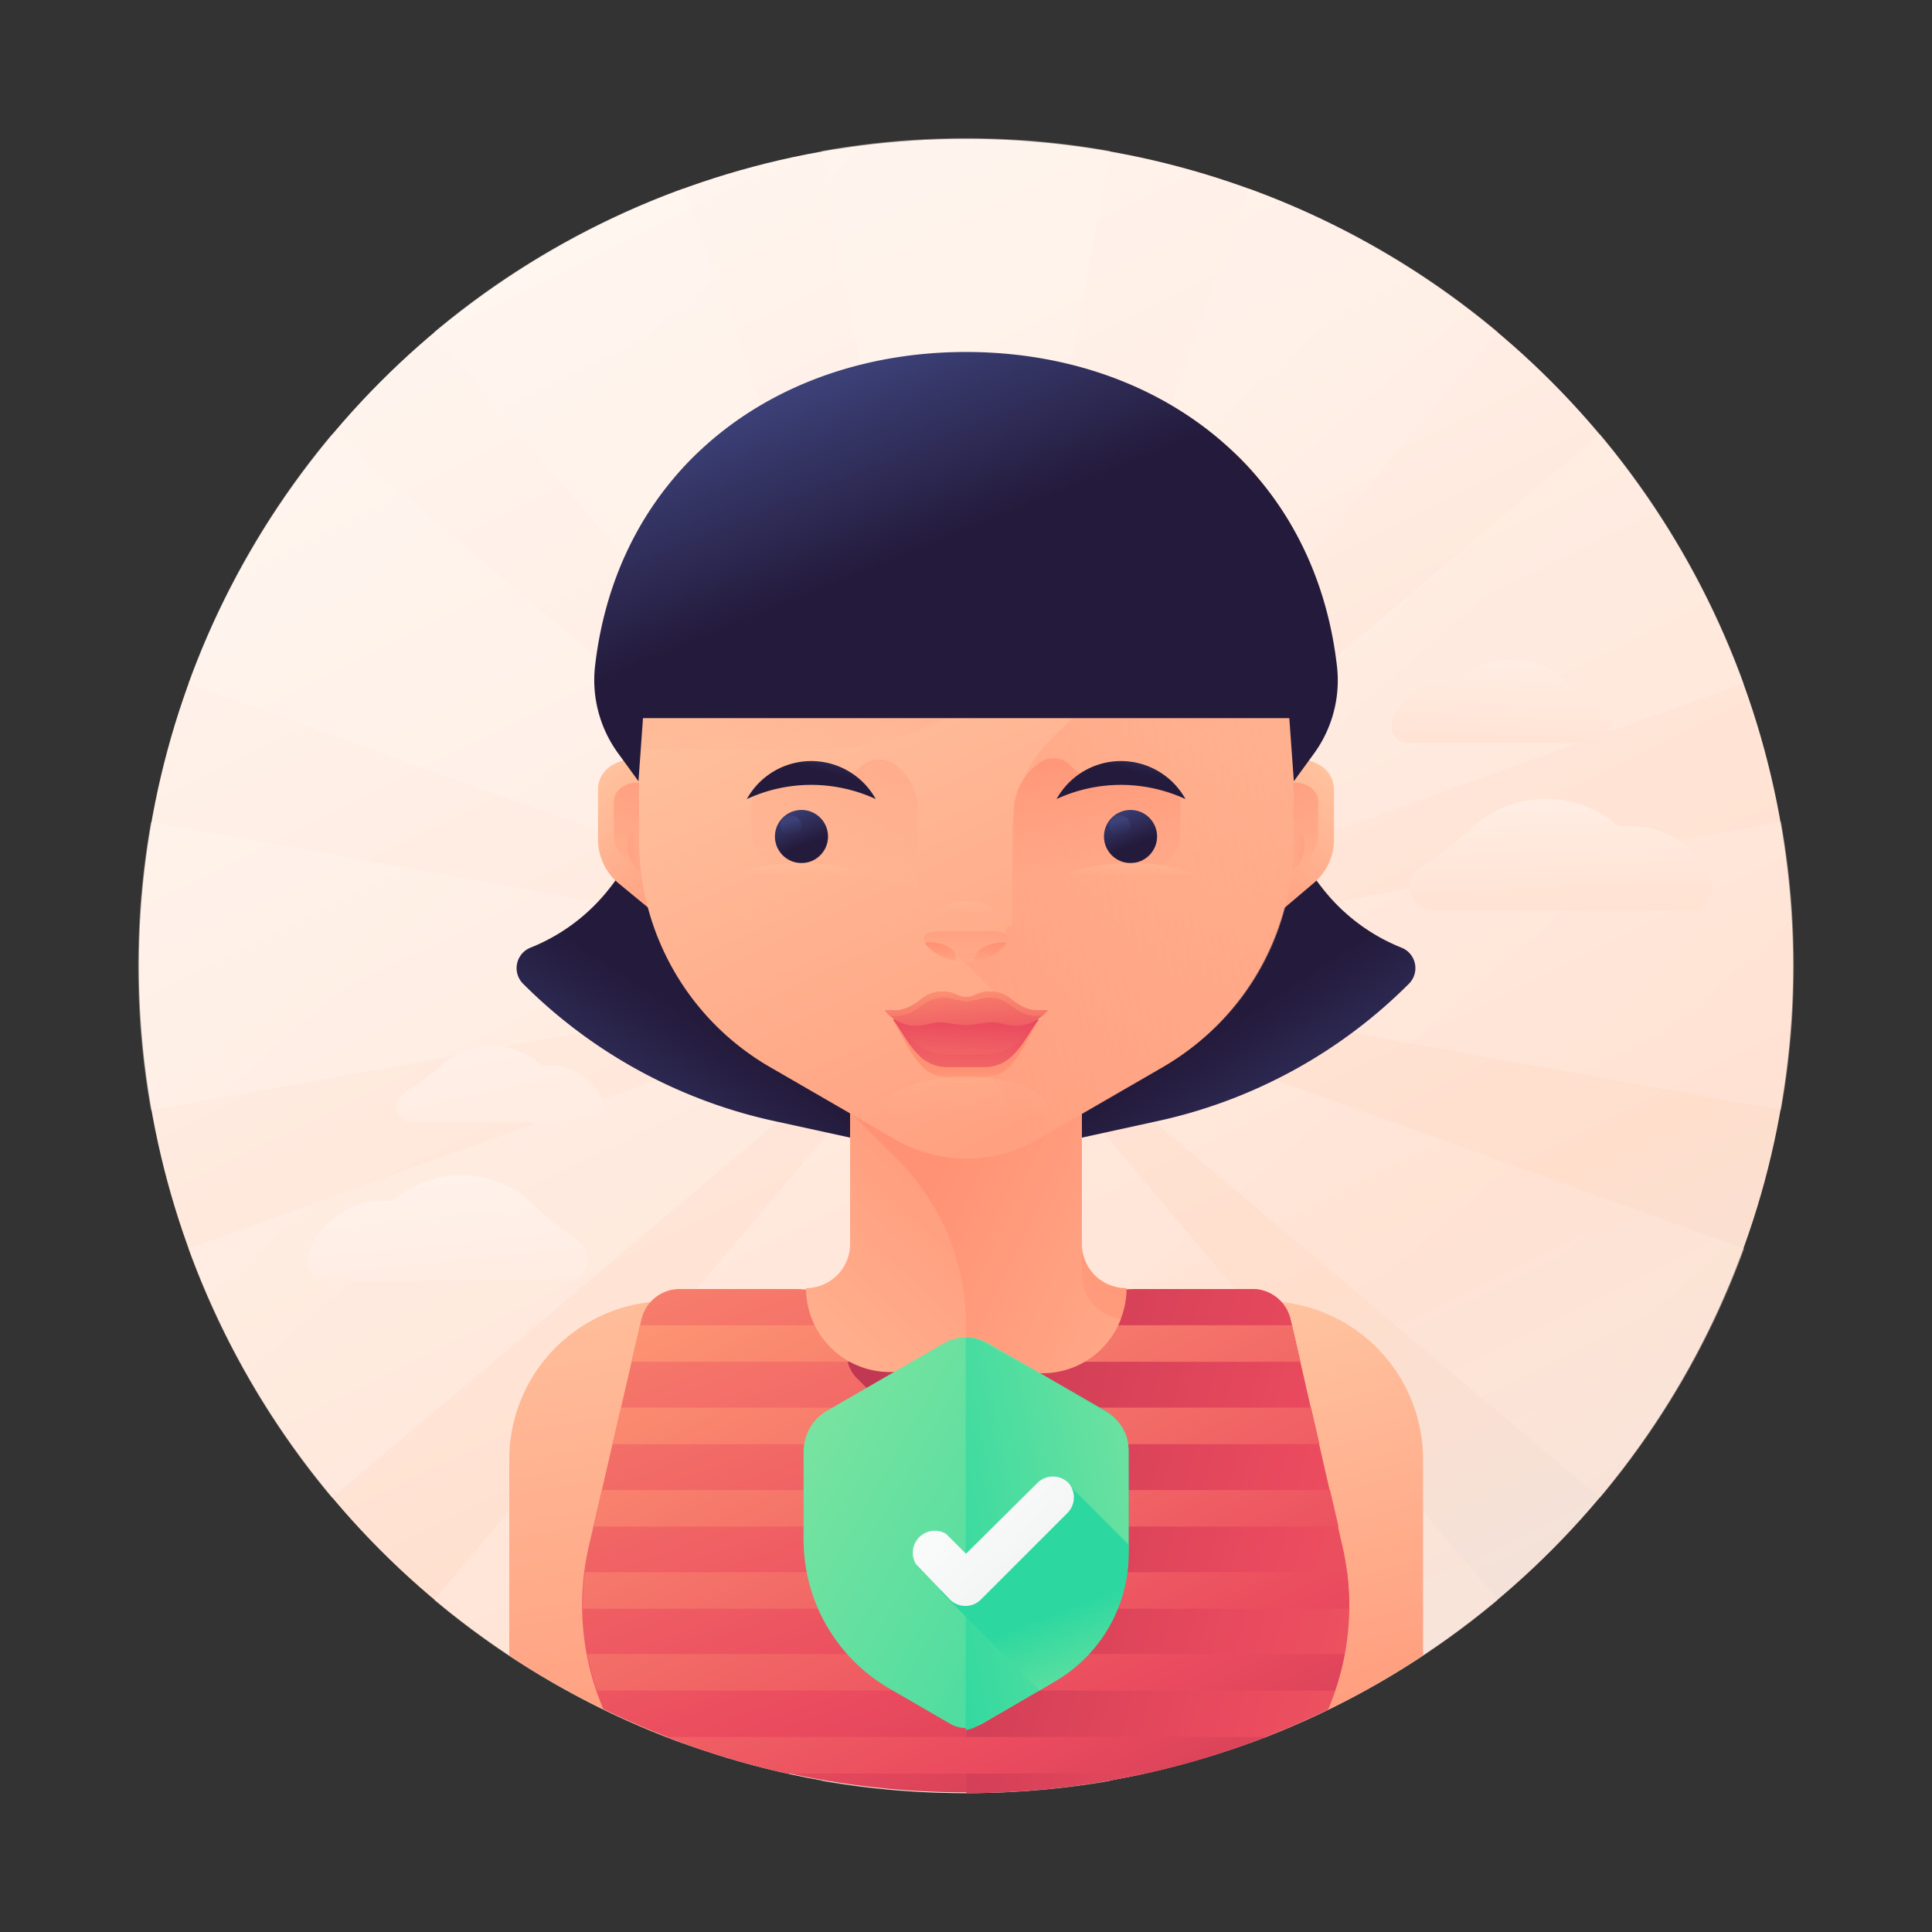 <svg xmlns="http://www.w3.org/2000/svg" xmlns:xlink="http://www.w3.org/1999/xlink" viewBox="0 0 64 64"><rect x="0" y="0" width="64" height="64" fill="#333333" stroke="none"/><defs><style>.cls-1{isolation:isolate;}.cls-2{fill:url(#linear-gradient);}.cls-3{opacity:0.41;mix-blend-mode:multiply;}.cls-4{fill:url(#linear-gradient-2);}.cls-5{fill:url(#linear-gradient-3);}.cls-6{fill:url(#linear-gradient-4);}.cls-7{fill:url(#linear-gradient-5);}.cls-8{fill:url(#linear-gradient-6);}.cls-9{fill:url(#linear-gradient-7);}.cls-10{fill:url(#linear-gradient-8);}.cls-11{fill:url(#linear-gradient-9);}.cls-12{fill:url(#linear-gradient-10);}.cls-13{fill:url(#linear-gradient-11);}.cls-14{fill:url(#linear-gradient-12);}.cls-15{fill:url(#linear-gradient-13);}.cls-16{fill:url(#linear-gradient-14);}.cls-17{fill:url(#linear-gradient-15);}.cls-18{fill:url(#linear-gradient-16);}.cls-19{fill:url(#linear-gradient-17);}.cls-20{fill:url(#linear-gradient-18);}.cls-21{fill:url(#linear-gradient-19);}.cls-22{fill:url(#linear-gradient-20);}.cls-23{fill:url(#linear-gradient-21);}.cls-24{fill:url(#linear-gradient-22);}.cls-25{fill:url(#linear-gradient-23);}.cls-26{fill:url(#linear-gradient-24);}.cls-27{fill:url(#linear-gradient-25);}.cls-28{fill:url(#linear-gradient-26);}.cls-29{fill:url(#linear-gradient-27);}.cls-30{fill:url(#linear-gradient-28);}.cls-31{fill:url(#linear-gradient-29);}.cls-32{fill:url(#linear-gradient-30);}.cls-33{fill:url(#linear-gradient-31);}.cls-34{fill:url(#linear-gradient-32);}.cls-35{fill:url(#linear-gradient-33);}.cls-36{fill:url(#linear-gradient-34);}.cls-37{fill:url(#linear-gradient-35);}.cls-38{fill:url(#linear-gradient-36);}.cls-39{fill:url(#linear-gradient-37);}.cls-40{fill:url(#linear-gradient-38);}.cls-41{fill:url(#linear-gradient-39);}.cls-42{fill:url(#linear-gradient-40);}.cls-43{fill:url(#linear-gradient-41);}.cls-44{fill:url(#linear-gradient-42);}.cls-45{fill:url(#linear-gradient-43);}.cls-46{fill:url(#linear-gradient-44);}.cls-47{fill:url(#linear-gradient-45);}.cls-48{fill:url(#linear-gradient-46);}.cls-49{fill:url(#linear-gradient-47);}.cls-50{fill:url(#linear-gradient-48);}.cls-51{fill:url(#linear-gradient-49);}.cls-52{fill:url(#linear-gradient-50);}.cls-53{fill:url(#linear-gradient-51);}.cls-54{fill:url(#linear-gradient-52);}.cls-55{fill:url(#linear-gradient-53);}.cls-56{fill:url(#linear-gradient-54);}.cls-57{fill:url(#linear-gradient-55);}.cls-58{fill:url(#linear-gradient-56);}.cls-59{fill:url(#linear-gradient-57);}.cls-60{fill:url(#linear-gradient-58);}.cls-61{fill:url(#linear-gradient-59);}.cls-62{fill:url(#linear-gradient-60);}.cls-63{fill:url(#linear-gradient-61);}.cls-64{fill:url(#linear-gradient-62);}.cls-65{fill:url(#linear-gradient-63);}.cls-66{fill:url(#linear-gradient-64);}.cls-67{fill:url(#linear-gradient-65);}.cls-68{fill:url(#linear-gradient-66);}.cls-69{fill:url(#linear-gradient-67);}.cls-70{fill:url(#linear-gradient-68);}.cls-71{fill:url(#linear-gradient-69);}.cls-72{fill:url(#linear-gradient-70);}.cls-73{fill:url(#linear-gradient-71);}</style><linearGradient id="linear-gradient" x1="16.93" y1="1.62" x2="49.26" y2="66.78" gradientUnits="userSpaceOnUse"><stop offset="0" stop-color="#fff8f2"/><stop offset="0.29" stop-color="#ffeee5"/><stop offset="0.67" stop-color="#ffdecc"/><stop offset="0.99" stop-color="#e8e6e6"/></linearGradient><linearGradient id="linear-gradient-2" x1="20.54" y1="2.33" x2="89.04" y2="81.17" gradientUnits="userSpaceOnUse"><stop offset="0" stop-color="#fff8f2"/><stop offset="0.36" stop-color="#ffeee5"/><stop offset="0.76" stop-color="#ffdecc"/></linearGradient><linearGradient id="linear-gradient-3" x1="4.22" y1="16.51" x2="72.72" y2="95.34" xlink:href="#linear-gradient-2"/><linearGradient id="linear-gradient-4" x1="16.12" y1="6.16" x2="84.62" y2="85" xlink:href="#linear-gradient-2"/><linearGradient id="linear-gradient-5" x1="8.63" y1="12.67" x2="77.13" y2="91.51" xlink:href="#linear-gradient-2"/><linearGradient id="linear-gradient-6" x1="7.3" y1="13.83" x2="75.8" y2="92.67" xlink:href="#linear-gradient-2"/><linearGradient id="linear-gradient-7" x1="17.46" y1="5" x2="85.96" y2="83.84" xlink:href="#linear-gradient-2"/><linearGradient id="linear-gradient-8" x1="3.38" y1="17.24" x2="71.88" y2="96.08" xlink:href="#linear-gradient-2"/><linearGradient id="linear-gradient-9" x1="21.38" y1="1.6" x2="89.88" y2="80.43" xlink:href="#linear-gradient-2"/><linearGradient id="linear-gradient-10" x1="1.86" y1="18.56" x2="70.36" y2="97.39" xlink:href="#linear-gradient-2"/><linearGradient id="linear-gradient-11" x1="22.89" y1="0.28" x2="91.39" y2="79.12" xlink:href="#linear-gradient-2"/><linearGradient id="linear-gradient-12" x1="2" y1="18.44" x2="70.5" y2="97.28" xlink:href="#linear-gradient-2"/><linearGradient id="linear-gradient-13" x1="22.76" y1="0.4" x2="91.26" y2="79.23" xlink:href="#linear-gradient-2"/><linearGradient id="linear-gradient-14" x1="16.35" y1="45.52" x2="24.67" y2="32.88" gradientUnits="userSpaceOnUse"><stop offset="0.42" stop-color="#3c4178"/><stop offset="0.89" stop-color="#241b3c"/></linearGradient><linearGradient id="linear-gradient-15" x1="26.87" y1="45.52" x2="35.19" y2="32.88" gradientTransform="matrix(-1, 0, 0, 1, 74.52, 0)" xlink:href="#linear-gradient-14"/><linearGradient id="linear-gradient-16" x1="17.9" y1="36.74" x2="23.07" y2="67.41" gradientUnits="userSpaceOnUse"><stop offset="0" stop-color="#ffcba6"/><stop offset="0.89" stop-color="#ff9274"/></linearGradient><linearGradient id="linear-gradient-17" x1="40.54" y1="40.94" x2="46.96" y2="63.11" xlink:href="#linear-gradient-16"/><linearGradient id="linear-gradient-18" x1="23.24" y1="27.93" x2="37.9" y2="68.04" gradientUnits="userSpaceOnUse"><stop offset="0.1" stop-color="#ff9c74"/><stop offset="0.67" stop-color="#ea4a5e"/><stop offset="1" stop-color="#b2314e"/></linearGradient><linearGradient id="linear-gradient-19" x1="81.16" y1="62.49" x2="22.65" y2="47.39" xlink:href="#linear-gradient-18"/><linearGradient id="linear-gradient-20" x1="27.12" y1="34.77" x2="42.7" y2="66.77" xlink:href="#linear-gradient-18"/><linearGradient id="linear-gradient-21" x1="26.04" y1="35.29" x2="41.63" y2="67.29" xlink:href="#linear-gradient-18"/><linearGradient id="linear-gradient-22" x1="24.97" y1="35.81" x2="40.55" y2="67.81" xlink:href="#linear-gradient-18"/><linearGradient id="linear-gradient-23" x1="23.99" y1="36.3" x2="39.57" y2="68.3" xlink:href="#linear-gradient-18"/><linearGradient id="linear-gradient-24" x1="23.07" y1="36.74" x2="38.65" y2="68.74" xlink:href="#linear-gradient-18"/><linearGradient id="linear-gradient-25" x1="22.1" y1="37.21" x2="37.68" y2="69.21" xlink:href="#linear-gradient-18"/><linearGradient id="linear-gradient-26" x1="20.26" y1="51.9" x2="36.5" y2="35.02" xlink:href="#linear-gradient-16"/><linearGradient id="linear-gradient-27" x1="50.04" y1="47.33" x2="28.9" y2="37.41" xlink:href="#linear-gradient-16"/><linearGradient id="linear-gradient-28" x1="18.93" y1="24.89" x2="24.68" y2="31.5" xlink:href="#linear-gradient-16"/><linearGradient id="linear-gradient-29" x1="17.84" y1="34.22" x2="24.18" y2="21.41" gradientUnits="userSpaceOnUse"><stop offset="0" stop-color="#ffcba6"/><stop offset="0.83" stop-color="#ff9274"/></linearGradient><linearGradient id="linear-gradient-30" x1="22.77" y1="27.8" x2="19.39" y2="28.44" gradientUnits="userSpaceOnUse"><stop offset="0" stop-color="#ffcba6" stop-opacity="0"/><stop offset="0.76" stop-color="#ff9274"/></linearGradient><linearGradient id="linear-gradient-31" x1="39.38" y1="24.89" x2="45.13" y2="31.5" gradientTransform="matrix(-1, 0, 0, 1, 84.45, 0)" xlink:href="#linear-gradient-16"/><linearGradient id="linear-gradient-32" x1="38.29" y1="34.22" x2="44.62" y2="21.41" gradientTransform="matrix(-1, 0, 0, 1, 84.45, 0)" xlink:href="#linear-gradient-29"/><linearGradient id="linear-gradient-33" x1="43.22" y1="27.8" x2="39.84" y2="28.44" gradientTransform="matrix(-1, 0, 0, 1, 84.45, 0)" xlink:href="#linear-gradient-30"/><linearGradient id="linear-gradient-34" x1="27.57" y1="14.57" x2="42.8" y2="46.63" xlink:href="#linear-gradient-16"/><linearGradient id="linear-gradient-35" x1="31.5" y1="30.94" x2="32.89" y2="11.16" xlink:href="#linear-gradient-30"/><linearGradient id="linear-gradient-36" x1="59.03" y1="20.13" x2="9.85" y2="29.42" xlink:href="#linear-gradient-30"/><linearGradient id="linear-gradient-37" x1="26.31" y1="35.01" x2="29.66" y2="17.44" gradientUnits="userSpaceOnUse"><stop offset="0" stop-color="#ffcba6" stop-opacity="0"/><stop offset="0.89" stop-color="#ff9274"/></linearGradient><linearGradient id="linear-gradient-38" x1="25.72" y1="25.65" x2="26.77" y2="28.27" xlink:href="#linear-gradient-14"/><linearGradient id="linear-gradient-39" x1="25.98" y1="26.59" x2="26.39" y2="28.05" xlink:href="#linear-gradient-14"/><linearGradient id="linear-gradient-40" x1="26.55" y1="27.77" x2="26.55" y2="29.75" gradientUnits="userSpaceOnUse"><stop offset="0" stop-color="#ffcba6"/><stop offset="0.62" stop-color="#ffc9a4" stop-opacity="0"/></linearGradient><linearGradient id="linear-gradient-41" x1="37.55" y1="36.91" x2="35.2" y2="19.51" gradientUnits="userSpaceOnUse"><stop offset="0" stop-color="#ffcba6" stop-opacity="0"/><stop offset="0.73" stop-color="#ff9274"/></linearGradient><linearGradient id="linear-gradient-42" x1="35.91" y1="25.65" x2="36.96" y2="28.27" gradientTransform="translate(0.71)" xlink:href="#linear-gradient-14"/><linearGradient id="linear-gradient-43" x1="36.17" y1="26.59" x2="36.58" y2="28.05" gradientTransform="translate(0.71)" xlink:href="#linear-gradient-14"/><linearGradient id="linear-gradient-44" x1="33.22" y1="27.77" x2="33.22" y2="29.02" gradientTransform="matrix(-1, 0, 0, 1, 70.67, 0)" gradientUnits="userSpaceOnUse"><stop offset="0" stop-color="#ffcba6"/><stop offset="1" stop-color="#ffc9a4" stop-opacity="0"/></linearGradient><linearGradient id="linear-gradient-45" x1="32" y1="36.93" x2="32" y2="35.08" xlink:href="#linear-gradient-30"/><linearGradient id="linear-gradient-46" x1="31.74" y1="39.37" x2="32.12" y2="31.15" xlink:href="#linear-gradient-18"/><linearGradient id="linear-gradient-47" x1="31.81" y1="37.88" x2="32.09" y2="31.85" xlink:href="#linear-gradient-18"/><linearGradient id="linear-gradient-48" x1="31.77" y1="31.02" x2="32.31" y2="36.88" xlink:href="#linear-gradient-18"/><linearGradient id="linear-gradient-49" x1="31.9" y1="31.79" x2="32.21" y2="37.19" xlink:href="#linear-gradient-18"/><linearGradient id="linear-gradient-50" x1="32" y1="34.45" x2="32" y2="29.36" xlink:href="#linear-gradient-37"/><linearGradient id="linear-gradient-51" x1="31.18" y1="33.36" x2="31.18" y2="30.99" xlink:href="#linear-gradient-16"/><linearGradient id="linear-gradient-52" x1="32.82" y1="33.36" x2="32.82" y2="30.99" xlink:href="#linear-gradient-16"/><linearGradient id="linear-gradient-53" x1="32" y1="28.23" x2="32" y2="30.85" gradientUnits="userSpaceOnUse"><stop offset="0" stop-color="#ffcba6"/><stop offset="0.78" stop-color="#ffc9a4" stop-opacity="0"/></linearGradient><linearGradient id="linear-gradient-54" x1="25.74" y1="6.81" x2="30.99" y2="19.62" xlink:href="#linear-gradient-14"/><linearGradient id="linear-gradient-55" x1="32" y1="27.35" x2="32" y2="38.08" gradientUnits="userSpaceOnUse"><stop offset="0" stop-color="#ffcba6"/><stop offset="0.9" stop-color="#ffc9a4" stop-opacity="0"/></linearGradient><linearGradient id="linear-gradient-56" x1="33.36" y1="48.6" x2="30.65" y2="46.74" xlink:href="#linear-gradient-14"/><linearGradient id="linear-gradient-57" x1="30.58" y1="45.72" x2="32.36" y2="49.16" xlink:href="#linear-gradient-18"/><linearGradient id="linear-gradient-58" x1="33.36" y1="50.68" x2="30.65" y2="48.83" xlink:href="#linear-gradient-14"/><linearGradient id="linear-gradient-59" x1="30.58" y1="47.8" x2="32.36" y2="51.24" xlink:href="#linear-gradient-18"/><linearGradient id="linear-gradient-60" x1="33.36" y1="52.77" x2="30.65" y2="50.91" xlink:href="#linear-gradient-14"/><linearGradient id="linear-gradient-61" x1="30.58" y1="49.89" x2="32.36" y2="53.32" xlink:href="#linear-gradient-18"/><linearGradient id="linear-gradient-62" x1="27.64" y1="23.37" x2="27.04" y2="25.77" xlink:href="#linear-gradient-14"/><linearGradient id="linear-gradient-63" x1="37.89" y1="23.37" x2="37.3" y2="25.77" xlink:href="#linear-gradient-14"/><linearGradient id="linear-gradient-64" x1="21.12" y1="44.49" x2="41.37" y2="56.1" gradientUnits="userSpaceOnUse"><stop offset="0" stop-color="#95e7a0"/><stop offset="1" stop-color="#2cd8a0"/></linearGradient><linearGradient id="linear-gradient-65" x1="42.78" y1="48.6" x2="29.87" y2="51.19" xlink:href="#linear-gradient-64"/><linearGradient id="linear-gradient-66" x1="36.73" y1="58.26" x2="34.86" y2="53.45" xlink:href="#linear-gradient-64"/><linearGradient id="linear-gradient-67" x1="30.55" y1="47.84" x2="41.84" y2="60.81" gradientUnits="userSpaceOnUse"><stop offset="0" stop-color="#fff"/><stop offset="0.34" stop-color="#f2f4f3"/><stop offset="0.68" stop-color="#e6e6e6"/><stop offset="0.98" stop-color="#cad0d7"/></linearGradient><linearGradient id="linear-gradient-68" x1="14.19" y1="35.1" x2="16.4" y2="57.23" xlink:href="#linear-gradient"/><linearGradient id="linear-gradient-69" x1="14.04" y1="25.42" x2="22.07" y2="60.82" xlink:href="#linear-gradient"/><linearGradient id="linear-gradient-70" x1="51.39" y1="21.9" x2="51.89" y2="36.4" xlink:href="#linear-gradient"/><linearGradient id="linear-gradient-71" x1="50.07" y1="17.83" x2="49.45" y2="30.46" xlink:href="#linear-gradient"/></defs><title>verified woman</title><g class="cls-1"><g id="Layer_3" data-name="Layer 3"><circle class="cls-2" cx="32" cy="32" r="27.4"/><g class="cls-3"><path class="cls-4" d="M32,31.52,36.77,5a27.15,27.15,0,0,0-9.55,0Z"/><path class="cls-5" d="M32,59.4A27.54,27.54,0,0,0,36.77,59L32,32.48,27.23,59A27.54,27.54,0,0,0,32,59.4Z"/><path class="cls-6" d="M31.76,31.58,22.64,6.24A27.36,27.36,0,0,0,14.38,11Z"/><path class="cls-7" d="M32.24,32.42l9.12,25.34A27.36,27.36,0,0,0,49.62,53Z"/><path class="cls-8" d="M6.24,22.64l25.34,9.12L11,14.38A27.36,27.36,0,0,0,6.24,22.64Z"/><path class="cls-9" d="M53,49.62a27.36,27.36,0,0,0,4.78-8.26L32.42,32.24Z"/><path class="cls-10" d="M5,27.23a27.15,27.15,0,0,0,0,9.55L31.52,32Z"/><path class="cls-11" d="M59,36.77a27.15,27.15,0,0,0,0-9.55L32.48,32Z"/><path class="cls-12" d="M11,49.62,31.58,32.24,6.24,41.36A27.36,27.36,0,0,0,11,49.62Z"/><path class="cls-13" d="M32.42,31.76l25.34-9.12A27.36,27.36,0,0,0,53,14.38Z"/><path class="cls-14" d="M22.64,57.76l9.12-25.34L14.38,53A27.36,27.36,0,0,0,22.64,57.76Z"/><path class="cls-15" d="M41.36,6.24,32.24,31.58,49.62,11A27.36,27.36,0,0,0,41.36,6.24Z"/></g></g><g id="Layer_2" data-name="Layer 2"><path class="cls-16" d="M21.52,26l-.18.95a5.67,5.67,0,0,1-1.12,2.44h0a6.28,6.28,0,0,1-2.64,2l0,0a.73.73,0,0,0-.25,1.2h0a16.82,16.82,0,0,0,8.43,4.57L29.6,38,31,34.48"/><path class="cls-17" d="M42.48,26l.18.95a5.67,5.67,0,0,0,1.12,2.44h0a6.28,6.28,0,0,0,2.64,2l0,0a.73.73,0,0,1,.25,1.2h0a16.82,16.82,0,0,1-8.43,4.57L34.4,38,33,34.48"/><path class="cls-18" d="M22.2,43.1h-.1a5.25,5.25,0,0,0-5.23,5.23v6.51a27.29,27.29,0,0,0,6.34,3.11V44.1A1,1,0,0,0,22.2,43.1Z"/><path class="cls-19" d="M41.9,43.1h-.1a1,1,0,0,0-1,1V57.95a27.29,27.29,0,0,0,6.34-3.11V48.33A5.25,5.25,0,0,0,41.9,43.1Z"/><path class="cls-20" d="M42.75,43.7a1.3,1.3,0,0,0-1.27-1H37.73a5.19,5.19,0,0,0-1.1.12l-4.63,1-4.63-1a5.19,5.19,0,0,0-1.1-.12H22.52a1.3,1.3,0,0,0-1.27,1l-1.74,7.5a8.74,8.74,0,0,0,.38,5.18l.09.23a27.43,27.43,0,0,0,24,0l.09-.23a8.74,8.74,0,0,0,.38-5.19Z"/><path class="cls-21" d="M32,59.4a27.28,27.28,0,0,0,12-2.77l.09-.23a8.74,8.74,0,0,0,.38-5.18L42.75,43.7a1.3,1.3,0,0,0-1.27-1H37.73a5.19,5.19,0,0,0-1.1.12l-4.63,1-2.11-.46-1,.32a1.19,1.19,0,0,0-.48,2l3.6,3.6V59.4Z"/><polygon class="cls-22" points="20.92 45.11 43.08 45.11 42.8 43.9 21.2 43.9 20.92 45.11"/><polygon class="cls-23" points="20.29 47.84 43.71 47.84 43.43 46.63 20.57 46.63 20.29 47.84"/><polygon class="cls-24" points="19.66 50.57 44.34 50.57 44.06 49.36 19.94 49.36 19.66 50.57"/><path class="cls-25" d="M19.31,53.29H44.69a8.71,8.71,0,0,0-.07-1.21H19.38A8.71,8.71,0,0,0,19.31,53.29Z"/><path class="cls-26" d="M19.78,56H44.22a8.71,8.71,0,0,0,.32-1.21H19.46A8.71,8.71,0,0,0,19.78,56Z"/><path class="cls-27" d="M26.07,58.75H37.93a27.19,27.19,0,0,0,4-1.21H22.09A27.18,27.18,0,0,0,26.07,58.75Z"/><path class="cls-28" d="M35.84,41.25V34H28.16v7.21a1.46,1.46,0,0,1-1.46,1.46h0a2.78,2.78,0,0,0,2.78,2.78h5.06a2.78,2.78,0,0,0,2.78-2.78h0A1.46,1.46,0,0,1,35.84,41.25Z"/><path class="cls-29" d="M35.84,42.25V34H34.59l-6.43,2.84h0l1.56,1.56A7.75,7.75,0,0,1,32,43.92v1.57h2.54a2.77,2.77,0,0,0,2.59-1.8A1.46,1.46,0,0,1,35.84,42.25Z"/><path class="cls-30" d="M21.55,27V25.24l-.35-.07a1.36,1.36,0,0,0-1,.23h0a.92.92,0,0,0-.39.75V27.8a1.89,1.89,0,0,0,.68,1.46l1.36,1.12Z"/><path class="cls-31" d="M21.49,27.11V25.94l-.23,0a.89.89,0,0,0-.68.15h0a.6.6,0,0,0-.25.49V27.6a1.23,1.23,0,0,0,.44.95l.88.73Z"/><path class="cls-32" d="M21.49,27.11V27A1.13,1.13,0,0,0,20.78,28a1.12,1.12,0,0,0,.86,1.08Z"/><path class="cls-33" d="M42.45,27V25.24l.35-.07a1.36,1.36,0,0,1,1,.23h0a.92.92,0,0,1,.39.75V27.8a1.89,1.89,0,0,1-.68,1.46L42.2,30.37Z"/><path class="cls-34" d="M42.51,27.11V25.94l.23,0a.89.89,0,0,1,.68.15h0a.6.6,0,0,1,.25.49V27.6a1.23,1.23,0,0,1-.44.95l-.88.73Z"/><path class="cls-35" d="M42.51,27.11V27A1.13,1.13,0,0,1,43.22,28a1.12,1.12,0,0,1-.86,1.08Z"/><path class="cls-36" d="M42.84,27.83V19.3a5.71,5.71,0,0,0-3.75-5.37L35.6,12.65a10.48,10.48,0,0,0-7.19,0l-3.49,1.28a5.71,5.71,0,0,0-3.75,5.37v8.53a8.68,8.68,0,0,0,4.34,7.52l4.15,2.4a4.71,4.71,0,0,0,4.71,0l4.15-2.4A8.68,8.68,0,0,0,42.84,27.83Z"/><path class="cls-37" d="M32,12.75a12.45,12.45,0,0,0-9.61,4.1,8.39,8.39,0,0,0-1.23,4.34v5.55l.14-1.92H27a9.74,9.74,0,0,0,8.32-4.67l.56.9a8.07,8.07,0,0,0,6.83,3.78l.14,1.92V21.2a8.39,8.39,0,0,0-1.23-4.34A12.45,12.45,0,0,0,32,12.75Z"/><path class="cls-38" d="M37.31,13.28h0c-.38-.14-.76-.26-1.15-.36s-.76-.19-1.14-.27l-.27-.06h-.06l-.63-.08-.68-.09h0c-.27,0-.54,0-.81,0h-.07l-.47,0h0v1.48a5.12,5.12,0,0,0,1.5,3.62l2,2,0,0a3,3,0,0,1,0,4.26l-.23.23-.47.46a4.35,4.35,0,0,0-1.3,3.09v3.08l-.2.09c0,.07,0,.15-.07.26a1.66,1.66,0,0,1-1.29.58,1.83,1.83,0,0,1-.32,0l1.66,1.66L32,34.6a6.31,6.31,0,0,1,1.72,3.2h0a7.12,7.12,0,0,0,.88-.29h0a6.79,6.79,0,0,0,.86-.42l3.14-1.81A8.46,8.46,0,0,0,42.84,28v-6.5A8.81,8.81,0,0,0,37.31,13.28Z"/><path class="cls-39" d="M29.68,25.35h0a.93.93,0,0,0-1.21.07,1.5,1.5,0,0,1-.37.28,1.87,1.87,0,0,1-1.26.17,2.37,2.37,0,0,0-.95,0,2.9,2.9,0,0,0-1,.43v1.31a1.19,1.19,0,0,0,1.22,1.19l1.48,0a1.9,1.9,0,0,1,.52.06l2.3.59V26.87A1.89,1.89,0,0,0,29.68,25.35Z"/><circle class="cls-40" cx="26.55" cy="27.71" r="0.88"/><circle class="cls-41" cx="26.2" cy="27.36" r="0.35"/><ellipse class="cls-42" cx="26.55" cy="29.58" rx="2.71" ry="0.99"/><path class="cls-43" d="M34.38,25.31l.1-.07a.76.76,0,0,1,1,.14,1.5,1.5,0,0,0,.41.32,1.87,1.87,0,0,0,1.26.17,2.37,2.37,0,0,1,.95,0,2.9,2.9,0,0,1,1,.43v1.31a1.19,1.19,0,0,1-1.22,1.19l-1.48,0-.52.06-2.3.59V26.94A2,2,0,0,1,34.38,25.31Z"/><circle class="cls-44" cx="37.45" cy="27.71" r="0.88"/><circle class="cls-45" cx="37.1" cy="27.36" r="0.35"/><ellipse class="cls-46" cx="37.45" cy="29.58" rx="2.71" ry="0.99"/><path class="cls-47" d="M33.63,33.59H30.37l-.78.21.46.84a3.25,3.25,0,0,0,.38.56,1.2,1.2,0,0,0,.89.48h1.35a1.2,1.2,0,0,0,.89-.48,3.25,3.25,0,0,0,.38-.56l.46-.84Z"/><path class="cls-48" d="M33.63,33.59H30.37l-.78.18.46.71a2.76,2.76,0,0,0,.38.47,1.29,1.29,0,0,0,.89.4h1.35a1.29,1.29,0,0,0,.89-.4,2.76,2.76,0,0,0,.38-.47l.46-.71Z"/><path class="cls-49" d="M33.63,33.66H30.37l-.78.13.46.51a2.3,2.3,0,0,0,.38.34,1.56,1.56,0,0,0,.89.29h1.35a1.56,1.56,0,0,0,.89-.29,2.3,2.3,0,0,0,.38-.34l.46-.51Z"/><path class="cls-50" d="M34.29,33.47a1.4,1.4,0,0,1-.66-.27l-.17-.13a1.1,1.1,0,0,0-1.09-.14l-.12.05a.63.63,0,0,1-.49,0l-.12-.05a1.1,1.1,0,0,0-1.09.14l-.17.13a1.4,1.4,0,0,1-.66.27l-.41,0h0a1.3,1.3,0,0,0,1.27.49l.39-.08a1,1,0,0,1,.34,0l.45.06a1.72,1.72,0,0,0,.48,0l.45-.06a1,1,0,0,1,.34,0l.39.08a1.3,1.3,0,0,0,1.27-.49h0Z"/><path class="cls-51" d="M34.29,33.47a1.4,1.4,0,0,1-.66-.27l-.17-.13a1.1,1.1,0,0,0-1.09-.14l-.12.05a.63.63,0,0,1-.49,0l-.12-.05a1.1,1.1,0,0,0-1.09.14l-.17.13a1.4,1.4,0,0,1-.66.27l-.41,0h0a1.53,1.53,0,0,0,.19.18l.29,0a1.36,1.36,0,0,0,.64-.26l.17-.12a1.07,1.07,0,0,1,1.06-.14l.12,0a.61.61,0,0,0,.47,0l.12,0a1.07,1.07,0,0,1,1.06.14l.17.12a1.36,1.36,0,0,0,.64.26l.29,0a1.53,1.53,0,0,0,.19-.18h0Z"/><path class="cls-52" d="M32,31.87a1.66,1.66,0,0,0,1.29-.58c.26-.32,0-.44-.47-.44H31.18c-.45,0-.73.12-.47.44A1.66,1.66,0,0,0,32,31.87Z"/><path class="cls-53" d="M30.76,31.21h-.1l0,.07a1.6,1.6,0,0,0,1,.54s0,0,0-.07C31.7,31.45,31.28,31.21,30.76,31.21Z"/><path class="cls-54" d="M33.34,31.22h-.1c-.52,0-.94.25-.94.55,0,0,0,0,0,.07a1.6,1.6,0,0,0,1-.54Z"/><path class="cls-55" d="M32,29.85c-.6,0-1.08.3-1.08.68h2.16C33.08,30.15,32.6,29.85,32,29.85Z"/><path class="cls-56" d="M44.29,22.08c-.75-6.56-6-10.42-12.29-10.42S20.46,15.52,19.71,22.08A4.12,4.12,0,0,0,20.51,25l.64.88.15-2.09H42.71l.15,2.09.64-.88A4.12,4.12,0,0,0,44.29,22.08Z"/><ellipse class="cls-57" cx="32" cy="36.71" rx="2.71" ry="1.03"/><circle class="cls-58" cx="31.47" cy="47.31" r="0.32"/><circle class="cls-59" cx="31.32" cy="47.16" r="0.32"/><circle class="cls-60" cx="31.47" cy="49.39" r="0.32"/><circle class="cls-61" cx="31.32" cy="49.24" r="0.32"/><circle class="cls-62" cx="31.47" cy="51.47" r="0.32"/><circle class="cls-63" cx="31.32" cy="51.32" r="0.32"/><path class="cls-64" d="M24.74,26.47a2.44,2.44,0,0,1,4.27,0A5.12,5.12,0,0,0,26.87,26,5.07,5.07,0,0,0,24.74,26.47Z"/><path class="cls-65" d="M35,26.47a2.44,2.44,0,0,1,4.27,0A5.12,5.12,0,0,0,37.13,26,5.07,5.07,0,0,0,35,26.47Z"/><path class="cls-66" d="M37.39,51V48.09a1.57,1.57,0,0,0-.78-1.36L32.74,44.5a1.48,1.48,0,0,0-1.48,0L27.4,46.73a1.57,1.57,0,0,0-.78,1.36V51a5.7,5.7,0,0,0,2.85,4.94l2,1.16a1.07,1.07,0,0,0,1.07,0l2-1.16A5.7,5.7,0,0,0,37.39,51Z"/><path class="cls-67" d="M32.46,57.11l2.47-1.43a4.91,4.91,0,0,0,2.45-4.25V48a1.35,1.35,0,0,0-.68-1.17l-4.07-2.35a1.28,1.28,0,0,0-.64-.17v13A.92.92,0,0,0,32.46,57.11Z"/><path class="cls-68" d="M37.39,51.43v-.26l-2-2-1.5,2-2.75,1.53L34.43,56l.5-.29A4.91,4.91,0,0,0,37.39,51.43Z"/><path class="cls-69" d="M35.38,49.11a.73.73,0,0,0-1,0L32,51.47l-.66-.66a.73.73,0,0,0-1,1L31.48,53a.73.73,0,0,0,1,0l2.87-2.87A.73.73,0,0,0,35.38,49.11Z"/><path class="cls-70" d="M12.66,39.79a2.59,2.59,0,0,1,.36,0,3.4,3.4,0,0,1,4.7.17A9.44,9.44,0,0,0,19,41a1.73,1.73,0,0,1,.25.2.71.71,0,0,1-.49,1.23H10.88a.7.7,0,0,1-.66-.94A2.62,2.62,0,0,1,12.66,39.79Z"/><path class="cls-71" d="M18.2,35.29l-.26,0a2.49,2.49,0,0,0-3.45.12,6.93,6.93,0,0,1-1,.72l-.18.15a.52.52,0,0,0,.36.9H19.5a.51.51,0,0,0,.48-.69A1.92,1.92,0,0,0,18.2,35.29Z"/><path class="cls-72" d="M54,27.37a2.78,2.78,0,0,0-.38,0,3.65,3.65,0,0,0-5,.18,10.14,10.14,0,0,1-1.42,1.06,1.86,1.86,0,0,0-.27.22.77.77,0,0,0,.53,1.32h8.5a.75.75,0,0,0,.71-1A2.81,2.81,0,0,0,54,27.37Z"/><path class="cls-73" d="M48,22.54l.28,0a2.67,2.67,0,0,1,3.7.13,7.44,7.44,0,0,0,1,.78,1.36,1.36,0,0,1,.2.16.56.56,0,0,1-.39,1H46.65a.55.55,0,0,1-.52-.74A2.06,2.06,0,0,1,48,22.54Z"/></g></g></svg>